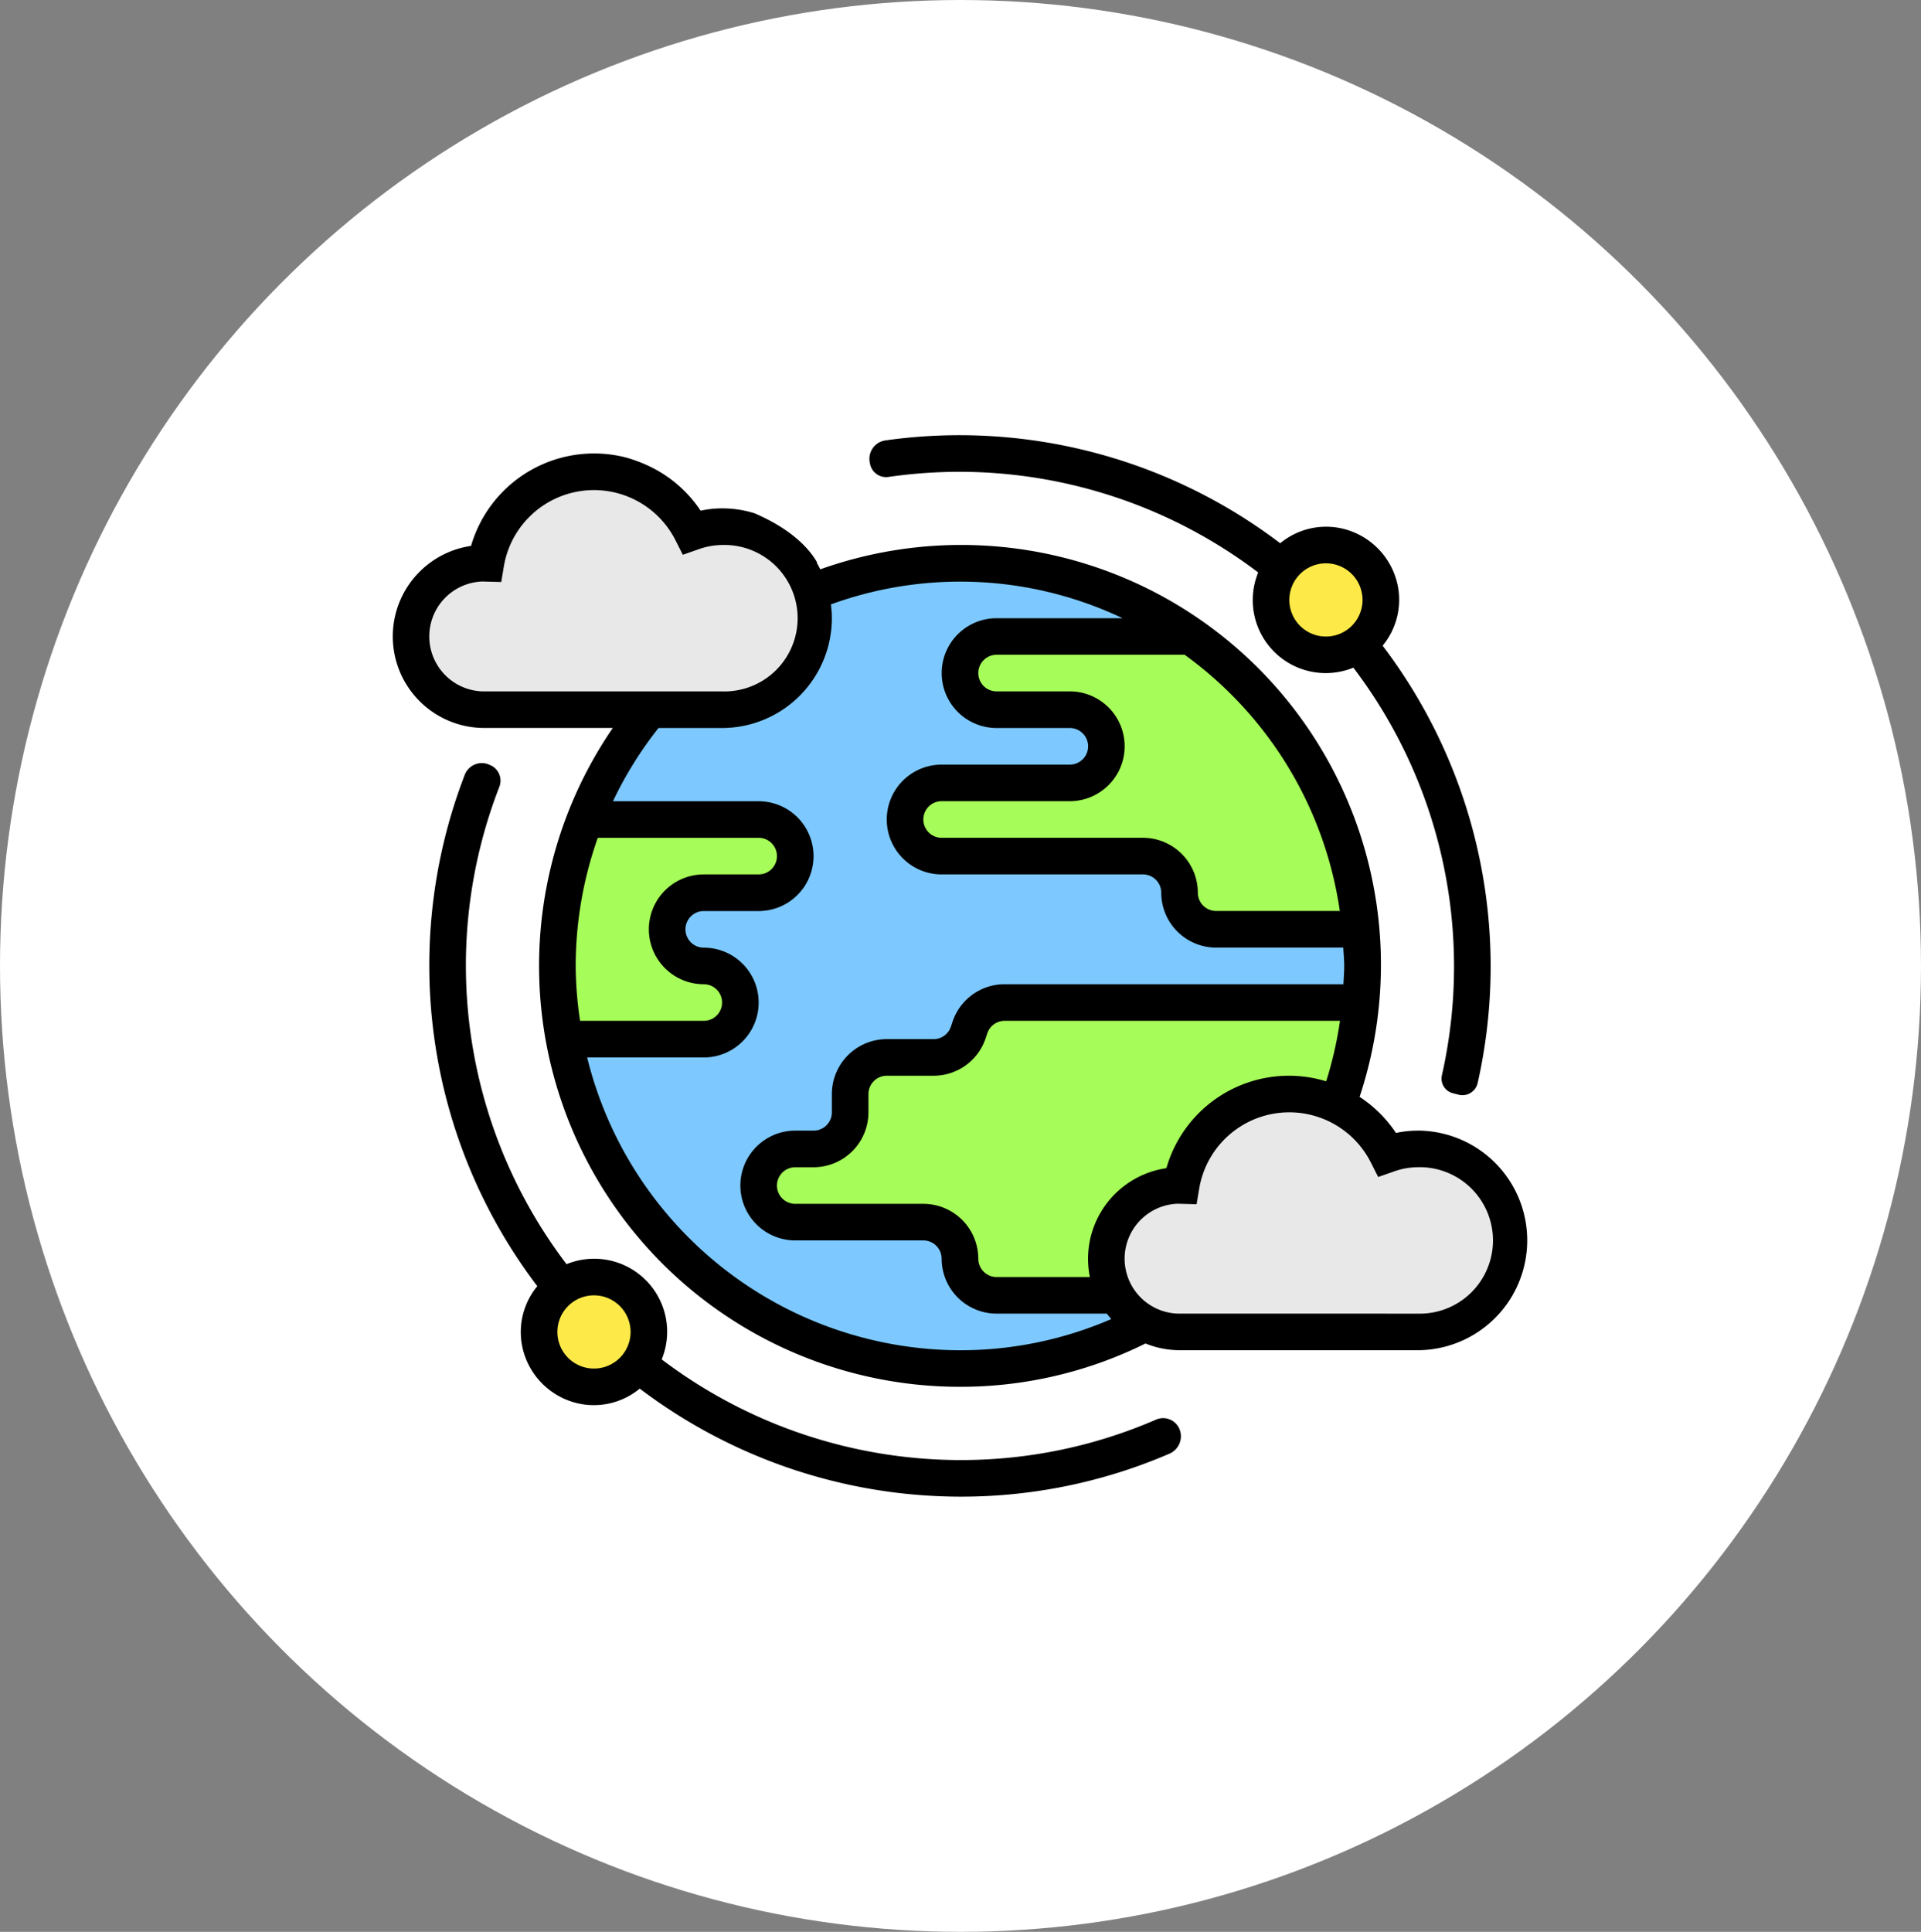 <svg xmlns="http://www.w3.org/2000/svg" width="181" height="182" viewBox="0 0 181 182">
  <rect x="0" y="0" width="181" height="182" fill="#808080" stroke="none"/>
  <g id="t2-ic5" transform="translate(-968.5 -2386)">
    <ellipse id="Ellipse_4378" data-name="Ellipse 4378" cx="90.5" cy="91" rx="90.5" ry="91" transform="translate(968.5 2386)" fill="#fff"/>
    <g id="Group_96834" data-name="Group 96834" transform="translate(997.5 2403)">
      <g id="Group_96833" data-name="Group 96833" transform="translate(9.724 27.448)">
        <g id="Group_96825" data-name="Group 96825" transform="translate(14.431 8.621)">
          <path id="Path_151360" data-name="Path 151360" d="M120.253,80a37.736,37.736,0,0,1,21.793,6.9H123.7a3.458,3.458,0,0,0-3.448,3.448,3.473,3.473,0,0,0,3.448,3.448h6.9a3.458,3.458,0,0,1,3.448,3.448,3.473,3.473,0,0,1-3.448,3.448H118.529a3.458,3.458,0,0,0-3.448,3.448,3.473,3.473,0,0,0,3.448,3.448h18.966a3.458,3.458,0,0,1,3.448,3.448,3.473,3.473,0,0,0,3.448,3.448h13.638c.1,1.138.155,2.276.155,3.448,0,1.155-.052,2.31-.155,3.448H124.46a3.464,3.464,0,0,0-3.276,2.362l-.138.448a3.464,3.464,0,0,1-3.276,2.362h-4.414A3.458,3.458,0,0,0,109.908,130v1.724a3.458,3.458,0,0,1-3.448,3.448h-1.724a3.458,3.458,0,0,0-3.448,3.448,3.473,3.473,0,0,0,3.448,3.448H116.8a3.458,3.458,0,0,1,3.448,3.448,3.473,3.473,0,0,0,3.448,3.448h11.276A6.8,6.8,0,0,0,137.7,151.6,37.913,37.913,0,0,1,82.96,124.828H96.115a3.458,3.458,0,0,0,3.448-3.448,3.473,3.473,0,0,0-3.448-3.448,3.448,3.448,0,0,1,0-6.9h5.172a3.458,3.458,0,0,0,3.448-3.448,3.473,3.473,0,0,0-3.448-3.448H84.926a37.708,37.708,0,0,1,6.069-10.345h6.845a8.624,8.624,0,0,0,8.621-8.621,8.719,8.719,0,0,0-.345-2.431A37.749,37.749,0,0,1,120.253,80Z" transform="translate(-82.96 -80)" fill="#7dc9ff"/>
        </g>
        <g id="Group_96826" data-name="Group 96826" transform="translate(32.759 50)">
          <path id="Path_151361" data-name="Path 151361" d="M191.172,272h33.569a37.565,37.565,0,0,1-2.19,9.69A10.11,10.11,0,0,0,218,280.621a10.329,10.329,0,0,0-10.19,8.638c-.052,0-.1-.017-.155-.017a6.887,6.887,0,0,0-5.966,10.345H190.414a3.473,3.473,0,0,1-3.448-3.448,3.458,3.458,0,0,0-3.448-3.448H171.448A3.473,3.473,0,0,1,168,289.241a3.458,3.458,0,0,1,3.448-3.448h1.724a3.458,3.458,0,0,0,3.448-3.448v-1.724a3.458,3.458,0,0,1,3.448-3.448h4.414a3.464,3.464,0,0,0,3.276-2.362l.138-.448A3.464,3.464,0,0,1,191.172,272Z" transform="translate(-168 -272)" fill="#a6fc58"/>
        </g>
        <g id="Group_96827" data-name="Group 96827" transform="translate(13.793 32.759)">
          <path id="Path_151362" data-name="Path 151362" d="M101.4,193.017a3.371,3.371,0,0,1,1.017,2.431,3.458,3.458,0,0,1-3.448,3.448H93.793a3.448,3.448,0,0,0,0,6.9,3.473,3.473,0,0,1,3.448,3.448,3.458,3.458,0,0,1-3.448,3.448H80.638a36.394,36.394,0,0,1-.638-6.9A37.449,37.449,0,0,1,82.6,192H98.966A3.371,3.371,0,0,1,101.4,193.017Z" transform="translate(-80 -192)" fill="#a6fc58"/>
        </g>
        <g id="Group_96828" data-name="Group 96828" transform="translate(46.552 15.517)">
          <path id="Path_151363" data-name="Path 151363" d="M274.948,139.586H261.31a3.473,3.473,0,0,1-3.448-3.448,3.458,3.458,0,0,0-3.448-3.448H235.448A3.473,3.473,0,0,1,232,129.241a3.458,3.458,0,0,1,3.448-3.448h12.069a3.473,3.473,0,0,0,3.448-3.448,3.458,3.458,0,0,0-3.448-3.448h-6.9a3.473,3.473,0,0,1-3.448-3.448A3.458,3.458,0,0,1,240.621,112h18.345A37.839,37.839,0,0,1,274.948,139.586Z" transform="translate(-232 -112)" fill="#a6fc58"/>
        </g>
        <g id="Group_96829" data-name="Group 96829" transform="translate(0)">
          <path id="Path_151364" data-name="Path 151364" d="M53.586,51.362a8.719,8.719,0,0,1,.345,2.431,8.624,8.624,0,0,1-8.621,8.621H22.9a6.9,6.9,0,0,1,0-13.793c.052,0,.1.017.155.017A10.329,10.329,0,0,1,33.241,40a10.352,10.352,0,0,1,9.224,5.69A8.471,8.471,0,0,1,52.19,48.6,8.5,8.5,0,0,1,53.586,51.362Z" transform="translate(-16 -40)" fill="#e8e8e8"/>
        </g>
        <g id="Group_96830" data-name="Group 96830" transform="translate(65.517 58.621)">
          <path id="Path_151365" data-name="Path 151365" d="M323.655,333.6a6.8,6.8,0,0,1-2.724-2.638,6.887,6.887,0,0,1,5.965-10.345c.052,0,.1.017.155.017A10.329,10.329,0,0,1,337.241,312a10.11,10.11,0,0,1,4.552,1.069,10.275,10.275,0,0,1,4.672,4.621,8.606,8.606,0,1,1,2.845,16.724H326.9a6.843,6.843,0,0,1-3.241-.81Z" transform="translate(-320 -312)" fill="#e8e8e8"/>
        </g>
        <g id="Group_96831" data-name="Group 96831" transform="translate(81.034 6.897)">
          <path id="Path_151366" data-name="Path 151366" d="M397.172,72a5.189,5.189,0,1,1-4.155,2.1A5.165,5.165,0,0,1,397.172,72Z" transform="translate(-392 -72)" fill="#fde947"/>
        </g>
        <g id="Group_96832" data-name="Group 96832" transform="translate(12.069 75.862)">
          <path id="Path_151367" data-name="Path 151367" d="M81.328,400.259a5.177,5.177,0,1,1,1.017-3.086A5.143,5.143,0,0,1,81.328,400.259Z" transform="translate(-72 -392)" fill="#fde947"/>
        </g>
      </g>
      <path id="Path_151368" data-name="Path 151368" d="M224.927,27.448a46.637,46.637,0,0,1,28.1,9.484,6.877,6.877,0,0,0,8.969,8.969,46.514,46.514,0,0,1,8.342,38.4,1.419,1.419,0,0,0,1.028,1.691l.536.138a1.474,1.474,0,0,0,1.807-1.1,49.951,49.951,0,0,0-8.958-41.2,6.784,6.784,0,0,0,1.461-5.464,6.933,6.933,0,0,0-5.675-5.652,6.781,6.781,0,0,0-5.435,1.466,49.942,49.942,0,0,0-37.193-9.69,1.748,1.748,0,0,0-1.487,2.034l.028.156a1.543,1.543,0,0,0,1.746,1.252,47.13,47.13,0,0,1,6.736-.484ZM258.961,36.1a3.449,3.449,0,1,1-2.97,2.97A3.452,3.452,0,0,1,258.961,36.1Z" transform="translate(-163.479)"/>
      <path id="Path_151369" data-name="Path 151369" d="M74,232.991a46.646,46.646,0,0,1-28.1-9.483,6.877,6.877,0,0,0-8.969-8.971A46.5,46.5,0,0,1,30.6,169.57a1.592,1.592,0,0,0-.85-2.047l-.13-.055a1.72,1.72,0,0,0-2.28.969,49.941,49.941,0,0,0,6.84,48.173,6.782,6.782,0,0,0-1.464,5.449,6.93,6.93,0,0,0,5.665,5.665,6.781,6.781,0,0,0,5.449-1.464A50.106,50.106,0,0,0,74,236.439a49.539,49.539,0,0,0,19.74-4.049,1.783,1.783,0,0,0,.908-2.4h0a1.668,1.668,0,0,0-2.176-.807A46.114,46.114,0,0,1,74,232.991Zm-34.033-8.649a3.449,3.449,0,1,1,2.97-2.97A3.452,3.452,0,0,1,39.967,224.341Z" transform="translate(-12.552 -112.439)"/>
      <path id="Path_151370" data-name="Path 151370" d="M104.552,95.793a9.578,9.578,0,0,0-2.022.219,12.04,12.04,0,0,0-3.426-3.4,39.549,39.549,0,0,0-50.817-49.7c-.1-.207-.212-.41-.329-.609.009-.016.017-.033.026-.048-.569-1.011-2.1-3-5.9-4.625h0a10.266,10.266,0,0,0-3.049-.461,9.579,9.579,0,0,0-2.022.219,12.029,12.029,0,0,0-3.879-3.681,13.349,13.349,0,0,0-3.21-1.345,12.071,12.071,0,0,0-14.541,8.343,8.622,8.622,0,0,0,1.24,17.153H28.738a39.652,39.652,0,0,0,32.71,62.069,39.187,39.187,0,0,0,17.483-4.081,8.561,8.561,0,0,0,3.207.633h22.414a10.345,10.345,0,0,0,0-20.69ZM97.241,75.1H85.586a1.727,1.727,0,0,1-1.724-1.724,5.179,5.179,0,0,0-5.172-5.172H59.724a1.724,1.724,0,0,1,0-3.448H71.793a5.172,5.172,0,1,0,0-10.345H64.9a1.724,1.724,0,0,1,0-3.448H82.619A36.182,36.182,0,0,1,97.241,75.1ZM16.621,54.414a5.179,5.179,0,0,1-.171-10.355l1.779.048.245-1.466a8.607,8.607,0,0,1,16.181-2.45l.683,1.35,1.428-.5a6.8,6.8,0,0,1,2.269-.421,6.9,6.9,0,1,1,0,13.793Zm8.621,25.862a36.265,36.265,0,0,1,2.081-12.069h15.16a1.724,1.724,0,1,1,0,3.448H37.31A5.172,5.172,0,1,0,37.31,82a1.724,1.724,0,1,1,0,3.448H25.655A36.05,36.05,0,0,1,25.241,80.276Zm36.207,36.207A36.239,36.239,0,0,1,26.322,88.9H37.31a5.172,5.172,0,0,0,0-10.345,1.724,1.724,0,1,1,0-3.448h5.172a5.172,5.172,0,0,0,0-10.345H28.755a36,36,0,0,1,4.29-6.9h5.99A10.355,10.355,0,0,0,49.379,47.517a10.151,10.151,0,0,0-.091-1.3,35.665,35.665,0,0,1,27.481,1.3H64.9a5.172,5.172,0,1,0,0,10.345h6.9a1.724,1.724,0,1,1,0,3.448H59.724a5.172,5.172,0,0,0,0,10.345H78.69a1.727,1.727,0,0,1,1.724,1.724,5.179,5.179,0,0,0,5.172,5.172H97.567c.028.576.088,1.141.088,1.724s-.048,1.15-.076,1.724H65.657a5.168,5.168,0,0,0-4.909,3.54l-.15.453a1.72,1.72,0,0,1-1.634,1.179H54.552a5.179,5.179,0,0,0-5.172,5.172v1.724a1.727,1.727,0,0,1-1.724,1.724H45.931a5.172,5.172,0,0,0,0,10.345H58a1.727,1.727,0,0,1,1.724,1.724,5.179,5.179,0,0,0,5.172,5.172h10.39c.134.176.276.347.422.512A35.756,35.756,0,0,1,61.448,116.483Zm12.069-8.621a8.613,8.613,0,0,0,.174,1.724H64.9a1.727,1.727,0,0,1-1.724-1.724A5.179,5.179,0,0,0,58,102.69H45.931a1.724,1.724,0,1,1,0-3.448h1.724a5.179,5.179,0,0,0,5.172-5.172V92.345a1.727,1.727,0,0,1,1.724-1.724h4.412a5.168,5.168,0,0,0,4.909-3.54l.15-.453a1.72,1.72,0,0,1,1.634-1.179h31.6a36.127,36.127,0,0,1-1.3,5.7,12.071,12.071,0,0,0-3.472-.528h0A12.016,12.016,0,0,0,80.9,99.329,8.636,8.636,0,0,0,73.517,107.862Zm31.034,5.172H82.138a5.179,5.179,0,0,1-.171-10.355l1.779.048.245-1.466a8.607,8.607,0,0,1,16.181-2.45l.683,1.35,1.428-.5a6.8,6.8,0,0,1,2.269-.421,6.9,6.9,0,1,1,0,13.793Z" transform="translate(0 -6.276)"/>
    </g>
  </g>
</svg>
